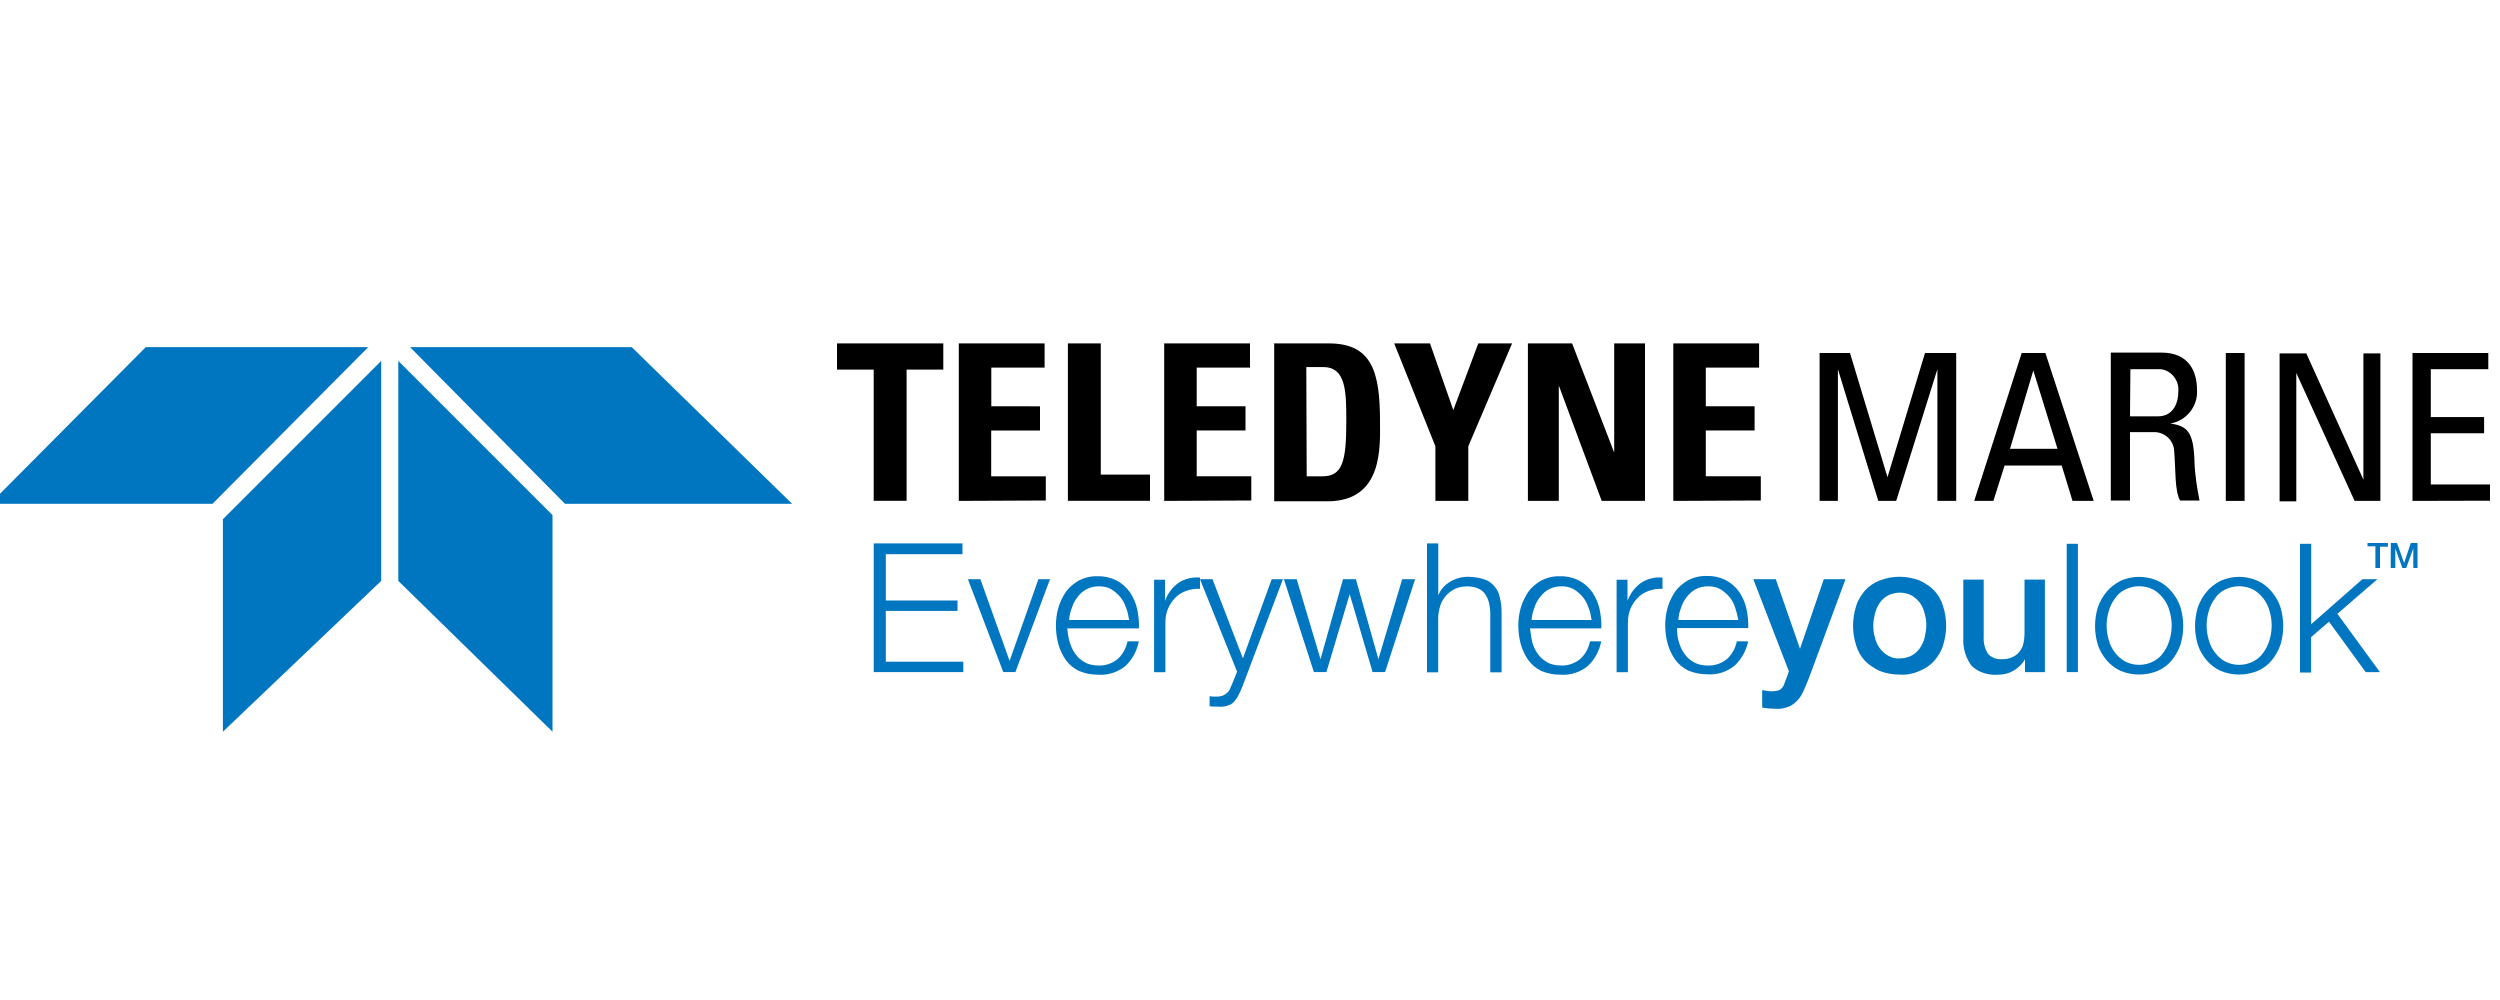<?xml version="1.0" encoding="utf-8"?>
<!-- Generator: Adobe Illustrator 23.0.5, SVG Export Plug-In . SVG Version: 6.00 Build 0)  -->
<svg version="1.1" id="Capa_1" xmlns="http://www.w3.org/2000/svg" xmlns:xlink="http://www.w3.org/1999/xlink" x="0px" y="0px"
	 viewBox="0 0 250 100" style="enable-background:new 0 0 250 100;" xml:space="preserve">
<style type="text/css">
	.st0{fill:#0076C0;}
</style>
<path d="M94.33,34.34v2.62h-3.67v13.12h-3.29V36.96h-3.67v-2.62H94.33L94.33,34.34z"/>
<path d="M95.88,50.09V34.34h8.58v2.42h-5.33v3.87H104v2.42h-4.88v4.58h5.46v2.42L95.88,50.09L95.88,50.09z"/>
<path d="M106.79,50.09V34.34h3.29v13.12H115v2.62H106.79z"/>
<path d="M116.42,50.09V34.34H125v2.42h-5.33v3.87h4.88v2.42h-4.88v4.58h5.46v2.42L116.42,50.09L116.42,50.09z"/>
<path d="M127.38,34.34h5.5c4.33,0,5.12,2.87,5.12,7.79c0,2.42,0.38,8-5.25,8h-5.33V34.38h-0.04V34.34z M130.67,47.63h1.58
	c2,0,2.38-1.5,2.38-5.46c0-2.92,0-5.46-2.29-5.46h-1.71L130.67,47.63L130.67,47.63z"/>
<path d="M143.54,44.63l-4.12-10.29H143l2.33,6.67l2.5-6.67h3.38l-4.38,10.29v5.46h-3.29V44.63L143.54,44.63z"/>
<path d="M152.79,50.09V34.34h4.42l4.21,10.92l0,0V34.34h3.08v15.75h-4.33l-4.29-11.54l0,0v11.54H152.79z"/>
<path d="M167.33,50.09V34.34h8.58v2.42h-5.33v3.87h4.88v2.42h-4.88v4.58h5.5v2.42L167.33,50.09L167.33,50.09z"/>
<path d="M183.75,50.09h-1.79V35.3H185l3.75,12.42l0,0l3.75-12.42h3.12v14.79h-1.88V36.92l0,0l-4.12,13.17h-1.79l-4.04-13.17l0,0
	v13.12L183.75,50.09z"/>
<path d="M202.17,35.3h2.37l4.83,14.79h-2.12l-1.08-3.54h-5.71l-1.12,3.54h-1.92L202.17,35.3z M203.33,37.05L203.33,37.05L201,44.88
	h4.75L203.33,37.05z"/>
<path d="M213,43.26v6.79h-1.92V35.26h5.08c2.67,0,3.54,1.83,3.54,3.71c0.12,1.62-1.04,3.12-2.67,3.38l0,0
	c1.71,0.25,2.33,0.83,2.42,3.83c0.04,1.29,0.25,2.58,0.5,3.87H218c-0.54-1.04-0.42-2.96-0.58-4.92c-0.04-1.08-0.92-1.92-2-1.92
	c-0.08,0-0.17,0-0.25,0h-2.21L213,43.26z M213,41.63h2.83c1.38,0,2-1.17,2-2.46c0.12-1.08-0.67-2.13-1.75-2.25
	c-0.08,0-0.17,0-0.21,0h-2.83L213,41.63L213,41.63z"/>
<path d="M224.46,50.09h-1.88V35.3h1.88V50.09z"/>
<path d="M238.04,35.3v14.79h-2.58l-5.83-12.79l0,0v12.83h-1.67V35.34h2.67l5.71,12.62l0,0V35.34H238h0.04V35.3z"/>
<path d="M241.25,50.09V35.3h7.58v1.62h-5.75v4.79h5.33v1.62h-5.33v5.12H249v1.62L241.25,50.09L241.25,50.09z"/>
<path class="st0" d="M96.25,54.38v1.04h-7.67v4.63h7.17v1.04h-7.17v5.08h7.75v1.04h-8.96V54.34h8.88V54.38z"/>
<path class="st0" d="M98.04,57.92l2.92,8.17l0,0l2.88-8.17H105l-3.46,9.29h-1.21l-3.54-9.29H98.04L98.04,57.92z"/>
<path class="st0" d="M106.96,64.17c0.12,0.42,0.29,0.83,0.54,1.17c0.25,0.38,0.58,0.67,0.96,0.88c0.42,0.25,0.92,0.33,1.37,0.33
	c0.71,0.04,1.42-0.21,1.96-0.67c0.5-0.46,0.83-1.08,0.96-1.75h1.13c-0.17,0.92-0.62,1.79-1.33,2.46c-0.75,0.62-1.75,0.96-2.75,0.88
	c-0.67,0-1.29-0.12-1.92-0.38c-0.5-0.25-0.96-0.62-1.29-1.08c-0.33-0.46-0.58-1-0.75-1.58c-0.17-0.62-0.25-1.25-0.25-1.88
	c0-0.58,0.08-1.21,0.25-1.79s0.42-1.08,0.75-1.58c0.33-0.46,0.79-0.83,1.29-1.13c0.58-0.29,1.25-0.46,1.92-0.42
	c1.29-0.04,2.5,0.58,3.21,1.62c0.33,0.5,0.58,1.08,0.71,1.67c0.12,0.62,0.21,1.29,0.17,1.92h-7.17
	C106.79,63.38,106.83,63.76,106.96,64.17z M112.58,60.71c-0.12-0.37-0.33-0.75-0.58-1.04c-0.25-0.29-0.54-0.54-0.88-0.75
	c-0.37-0.21-0.79-0.29-1.21-0.29s-0.88,0.08-1.25,0.29c-0.33,0.17-0.62,0.42-0.88,0.75c-0.25,0.33-0.46,0.67-0.58,1.08
	c-0.17,0.42-0.25,0.79-0.29,1.25h6C112.83,61.51,112.75,61.09,112.58,60.71L112.58,60.71z"/>
<path class="st0" d="M116.5,57.92v2.17l0,0c0.25-0.71,0.71-1.33,1.33-1.79c0.62-0.42,1.42-0.62,2.17-0.54v1.13
	c-0.46-0.04-0.96,0.04-1.42,0.21c-0.42,0.17-0.79,0.37-1.08,0.71c-0.29,0.29-0.54,0.67-0.71,1.08c-0.17,0.42-0.25,0.88-0.25,1.37
	v4.96h-1.13v-9.25h1.08V57.92z"/>
<path class="st0" d="M121.25,57.92l3.04,7.92l2.88-7.92h1.12l-4.04,10.71c-0.12,0.33-0.29,0.67-0.46,1
	c-0.12,0.25-0.29,0.42-0.46,0.62c-0.17,0.17-0.38,0.25-0.62,0.33c-0.29,0.08-0.58,0.12-0.88,0.08h-0.54c-0.12,0-0.21-0.04-0.33-0.04
	v-1l0.37,0.04c0.12,0,0.25,0,0.38,0c0.21,0,0.42-0.04,0.62-0.12c0.17-0.08,0.29-0.17,0.42-0.29c0.12-0.12,0.25-0.29,0.29-0.46
	l0.25-0.58l0.42-1.04L120,57.92H121.25L121.25,57.92z"/>
<path class="st0" d="M129.67,57.92l2.38,8l0,0l2.25-8h1.29l2.25,8l0,0l2.38-8h1.29l-3,9.29h-1.25l-2.29-7.79l0,0l-2.33,7.79h-1.25
	l-3-9.29H129.67L129.67,57.92z"/>
<path class="st0" d="M143.83,54.38v5.17l0,0c0.21-0.58,0.62-1.04,1.17-1.37c0.54-0.33,1.17-0.5,1.79-0.5c0.54,0,1.12,0.08,1.62,0.25
	c0.42,0.12,0.75,0.37,1.04,0.71c0.29,0.33,0.46,0.71,0.54,1.13c0.12,0.5,0.17,1,0.17,1.5v5.96h-1.13v-5.79
	c0-0.38-0.04-0.75-0.12-1.13c-0.08-0.33-0.21-0.62-0.38-0.88c-0.17-0.25-0.42-0.46-0.71-0.58c-0.38-0.17-0.75-0.21-1.12-0.21
	c-0.42,0-0.83,0.08-1.21,0.25c-0.33,0.17-0.62,0.38-0.88,0.67s-0.46,0.62-0.58,1c-0.12,0.42-0.21,0.83-0.21,1.25v5.42h-1.12V54.34
	h1.12h0V54.38z"/>
<path class="st0" d="M153.21,64.17c0.12,0.42,0.29,0.83,0.54,1.17c0.25,0.38,0.58,0.67,0.96,0.88c0.42,0.25,0.92,0.33,1.37,0.33
	c0.71,0.04,1.42-0.21,1.96-0.67c0.5-0.46,0.83-1.08,0.96-1.75h1.12c-0.17,0.92-0.62,1.79-1.33,2.46c-0.75,0.62-1.75,0.96-2.75,0.88
	c-0.67,0-1.29-0.12-1.92-0.38c-0.5-0.25-0.96-0.62-1.29-1.08c-0.33-0.46-0.58-1-0.75-1.58c-0.17-0.62-0.25-1.25-0.25-1.88
	c0-0.58,0.08-1.21,0.25-1.79c0.17-0.58,0.42-1.08,0.75-1.58c0.33-0.46,0.79-0.83,1.29-1.13c0.58-0.29,1.25-0.46,1.92-0.42
	c1.29-0.04,2.5,0.58,3.21,1.62c0.33,0.5,0.58,1.08,0.71,1.67c0.12,0.62,0.21,1.29,0.17,1.92H153
	C153.08,63.34,153.12,63.76,153.21,64.17z M158.83,60.71c-0.12-0.37-0.33-0.75-0.58-1.04s-0.54-0.54-0.88-0.75
	c-0.38-0.21-0.79-0.29-1.21-0.29s-0.88,0.08-1.25,0.29c-0.33,0.17-0.62,0.42-0.88,0.75s-0.46,0.67-0.58,1.08
	c-0.17,0.42-0.25,0.79-0.29,1.25h6C159.08,61.51,159,61.09,158.83,60.71L158.83,60.71z"/>
<path class="st0" d="M162.75,57.92v2.17l0,0c0.25-0.71,0.71-1.33,1.33-1.79c0.62-0.42,1.42-0.62,2.17-0.54v1.13
	c-0.46-0.04-0.96,0.04-1.42,0.21c-0.42,0.17-0.79,0.37-1.08,0.71c-0.29,0.29-0.54,0.67-0.71,1.08c-0.17,0.42-0.25,0.88-0.25,1.37
	v4.96h-1.13v-9.25h1.08V57.92z"/>
<path class="st0" d="M167.88,64.17c0.12,0.42,0.29,0.83,0.54,1.17c0.25,0.38,0.58,0.67,0.96,0.88c0.42,0.25,0.92,0.33,1.38,0.33
	c0.71,0.04,1.42-0.21,1.96-0.67c0.5-0.46,0.83-1.08,0.96-1.75h1.13c-0.17,0.92-0.67,1.79-1.33,2.42c-0.75,0.62-1.75,0.96-2.75,0.88
	c-0.67,0-1.29-0.12-1.92-0.38c-0.5-0.25-0.96-0.62-1.29-1.08c-0.33-0.46-0.58-1-0.75-1.58c-0.17-0.62-0.25-1.25-0.25-1.87
	c0-0.58,0.08-1.21,0.25-1.79c0.17-0.58,0.42-1.08,0.75-1.58c0.33-0.46,0.79-0.83,1.29-1.13c0.58-0.29,1.25-0.46,1.92-0.42
	c1.29-0.04,2.5,0.58,3.21,1.62c0.33,0.5,0.58,1.08,0.71,1.67c0.12,0.62,0.21,1.29,0.17,1.92h-7.12
	C167.71,63.34,167.75,63.76,167.88,64.17z M173.5,60.71c-0.12-0.37-0.33-0.75-0.58-1.04c-0.25-0.29-0.54-0.54-0.88-0.75
	c-0.38-0.21-0.79-0.29-1.21-0.29s-0.88,0.08-1.25,0.29c-0.33,0.17-0.62,0.42-0.88,0.75s-0.46,0.67-0.58,1.08
	c-0.17,0.42-0.25,0.79-0.29,1.25h6C173.75,61.51,173.62,61.09,173.5,60.71L173.5,60.71z"/>
<path class="st0" d="M175.33,57.92h2.25l2.42,6.96l0,0l2.38-6.96h2.17l-3.62,9.79c-0.17,0.42-0.33,0.83-0.5,1.21
	c-0.17,0.38-0.33,0.71-0.58,1c-0.25,0.29-0.54,0.54-0.88,0.71c-0.42,0.17-0.88,0.29-1.33,0.25c-0.46,0-0.96-0.04-1.42-0.12v-1.75
	l0.5,0.08c0.17,0.04,0.33,0.04,0.5,0.04c0.21,0,0.42-0.04,0.58-0.08c0.17-0.04,0.29-0.12,0.38-0.25c0.12-0.12,0.21-0.25,0.25-0.42
	c0.08-0.17,0.12-0.37,0.21-0.54l0.25-0.71L175.33,57.92z"/>
<path class="st0" d="M189.96,67.46c-0.67,0-1.38-0.12-2-0.37c-0.54-0.25-1.04-0.58-1.46-1c-0.42-0.46-0.71-0.96-0.88-1.54
	c-0.42-1.29-0.42-2.67,0-3.96c0.17-0.58,0.5-1.08,0.88-1.54c0.42-0.46,0.92-0.79,1.46-1c1.29-0.5,2.71-0.5,4,0
	c0.54,0.25,1.04,0.58,1.46,1c0.42,0.46,0.71,0.96,0.88,1.54c0.42,1.29,0.42,2.67,0,3.96c-0.17,0.58-0.5,1.08-0.88,1.54
	c-0.42,0.46-0.92,0.79-1.46,1C191.33,67.38,190.62,67.51,189.96,67.46z M189.96,65.84c0.42,0,0.83-0.08,1.21-0.29
	c0.33-0.17,0.62-0.46,0.83-0.75c0.21-0.33,0.38-0.67,0.46-1.04c0.08-0.37,0.17-0.79,0.17-1.21c0-0.42-0.04-0.79-0.17-1.21
	c-0.08-0.37-0.25-0.75-0.46-1.04c-0.21-0.29-0.5-0.54-0.83-0.75c-0.75-0.38-1.62-0.38-2.38,0c-0.33,0.17-0.62,0.46-0.83,0.75
	c-0.21,0.33-0.37,0.67-0.46,1.04s-0.17,0.79-0.17,1.21c0,0.42,0.04,0.79,0.17,1.21c0.08,0.38,0.25,0.75,0.46,1.04
	c0.21,0.29,0.5,0.58,0.83,0.75C189.12,65.76,189.54,65.88,189.96,65.84L189.96,65.84z"/>
<path class="st0" d="M204.5,67.21h-2v-1.29l0,0c-0.25,0.46-0.67,0.88-1.13,1.13c-0.46,0.29-1,0.42-1.54,0.42
	c-0.96,0.08-1.96-0.21-2.67-0.88c-0.58-0.79-0.88-1.75-0.83-2.75v-5.88h2.04v5.71c-0.04,0.62,0.12,1.25,0.46,1.75
	c0.33,0.33,0.83,0.54,1.33,0.5c0.38,0,0.75-0.04,1.08-0.21c0.29-0.12,0.5-0.29,0.71-0.54c0.17-0.25,0.33-0.5,0.38-0.79
	c0.08-0.33,0.12-0.67,0.12-1v-5.42h2.04V67.21L204.5,67.21z"/>
<path class="st0" d="M207.79,54.38v12.83h-1.12V54.38H207.79z"/>
<path class="st0" d="M215.79,58.09c0.54,0.25,1,0.62,1.38,1.08c0.38,0.46,0.71,1,0.87,1.54c0.38,1.25,0.38,2.54,0,3.79
	c-0.21,0.58-0.5,1.08-0.87,1.54c-0.38,0.46-0.83,0.79-1.38,1.04c-1.21,0.5-2.54,0.5-3.75,0c-0.54-0.25-1-0.62-1.37-1.04
	c-0.38-0.46-0.71-1-0.88-1.54c-0.38-1.25-0.38-2.54,0-3.79c0.21-0.58,0.5-1.08,0.88-1.54c0.38-0.46,0.83-0.79,1.37-1.08
	C213.21,57.55,214.58,57.55,215.79,58.09z M212.5,58.96c-0.42,0.21-0.75,0.5-1,0.88c-0.29,0.38-0.5,0.83-0.62,1.25
	c-0.29,0.96-0.29,1.96,0,2.92c0.12,0.46,0.33,0.88,0.62,1.25c0.29,0.38,0.62,0.67,1,0.88c0.87,0.46,1.96,0.46,2.83,0
	c0.42-0.21,0.75-0.5,1-0.88c0.29-0.37,0.5-0.83,0.62-1.25c0.29-0.96,0.29-1.96,0-2.92c-0.12-0.46-0.33-0.88-0.62-1.25
	c-0.29-0.37-0.62-0.67-1-0.88C214.46,58.51,213.38,58.51,212.5,58.96L212.5,58.96z"/>
<path class="st0" d="M225.79,58.09c0.54,0.25,1,0.62,1.38,1.08c0.38,0.46,0.71,1,0.87,1.54c0.38,1.25,0.38,2.54,0,3.79
	c-0.21,0.58-0.5,1.08-0.87,1.54c-0.38,0.46-0.83,0.79-1.38,1.04c-1.21,0.5-2.54,0.5-3.75,0c-0.54-0.25-1-0.62-1.37-1.04
	c-0.38-0.46-0.71-1-0.88-1.54c-0.38-1.25-0.38-2.54,0-3.79c0.21-0.58,0.5-1.08,0.88-1.54c0.38-0.46,0.83-0.79,1.37-1.08
	C223.25,57.55,224.58,57.55,225.79,58.09z M222.5,58.96c-0.42,0.21-0.75,0.5-1,0.88c-0.29,0.38-0.5,0.83-0.62,1.25
	c-0.29,0.96-0.29,1.96,0,2.92c0.12,0.46,0.33,0.88,0.62,1.25c0.29,0.38,0.62,0.67,1,0.88c0.87,0.46,1.96,0.46,2.83,0
	c0.42-0.21,0.75-0.5,1-0.88c0.29-0.37,0.5-0.83,0.62-1.25c0.29-0.96,0.29-1.96,0-2.92c-0.12-0.46-0.33-0.88-0.62-1.25
	c-0.29-0.37-0.62-0.67-1-0.88C224.46,58.51,223.38,58.51,222.5,58.96L222.5,58.96z"/>
<path class="st0" d="M231.12,54.38v8.04l5.12-4.5h1.5l-4,3.46l4.25,5.83h-1.42l-3.67-5.04l-1.79,1.54v3.54H230V54.38H231.12z"/>
<path class="st0" d="M236.75,54.3h2.04v0.37H238v2.13h-0.46v-2.17h-0.79V54.3L236.75,54.3z"/>
<path class="st0" d="M239.08,54.3h0.62l0.71,2l0,0l0.67-2h0.67v2.5h-0.42v-1.96l0,0l-0.71,1.96h-0.38l-0.71-1.96l0,0v1.96h-0.46
	L239.08,54.3L239.08,54.3z"/>
<polygon class="st0" points="41,34.71 63.17,34.71 79.21,50.38 56.5,50.38 "/>
<polygon class="st0" points="36.83,34.71 14.58,34.71 -1,50.38 21.25,50.38 "/>
<polygon class="st0" points="39.83,36.09 55.25,51.51 55.25,73.17 39.83,58.09 "/>
<polygon class="st0" points="38.12,36.09 38.12,58.09 22.29,73.17 22.29,51.92 "/>
</svg>
